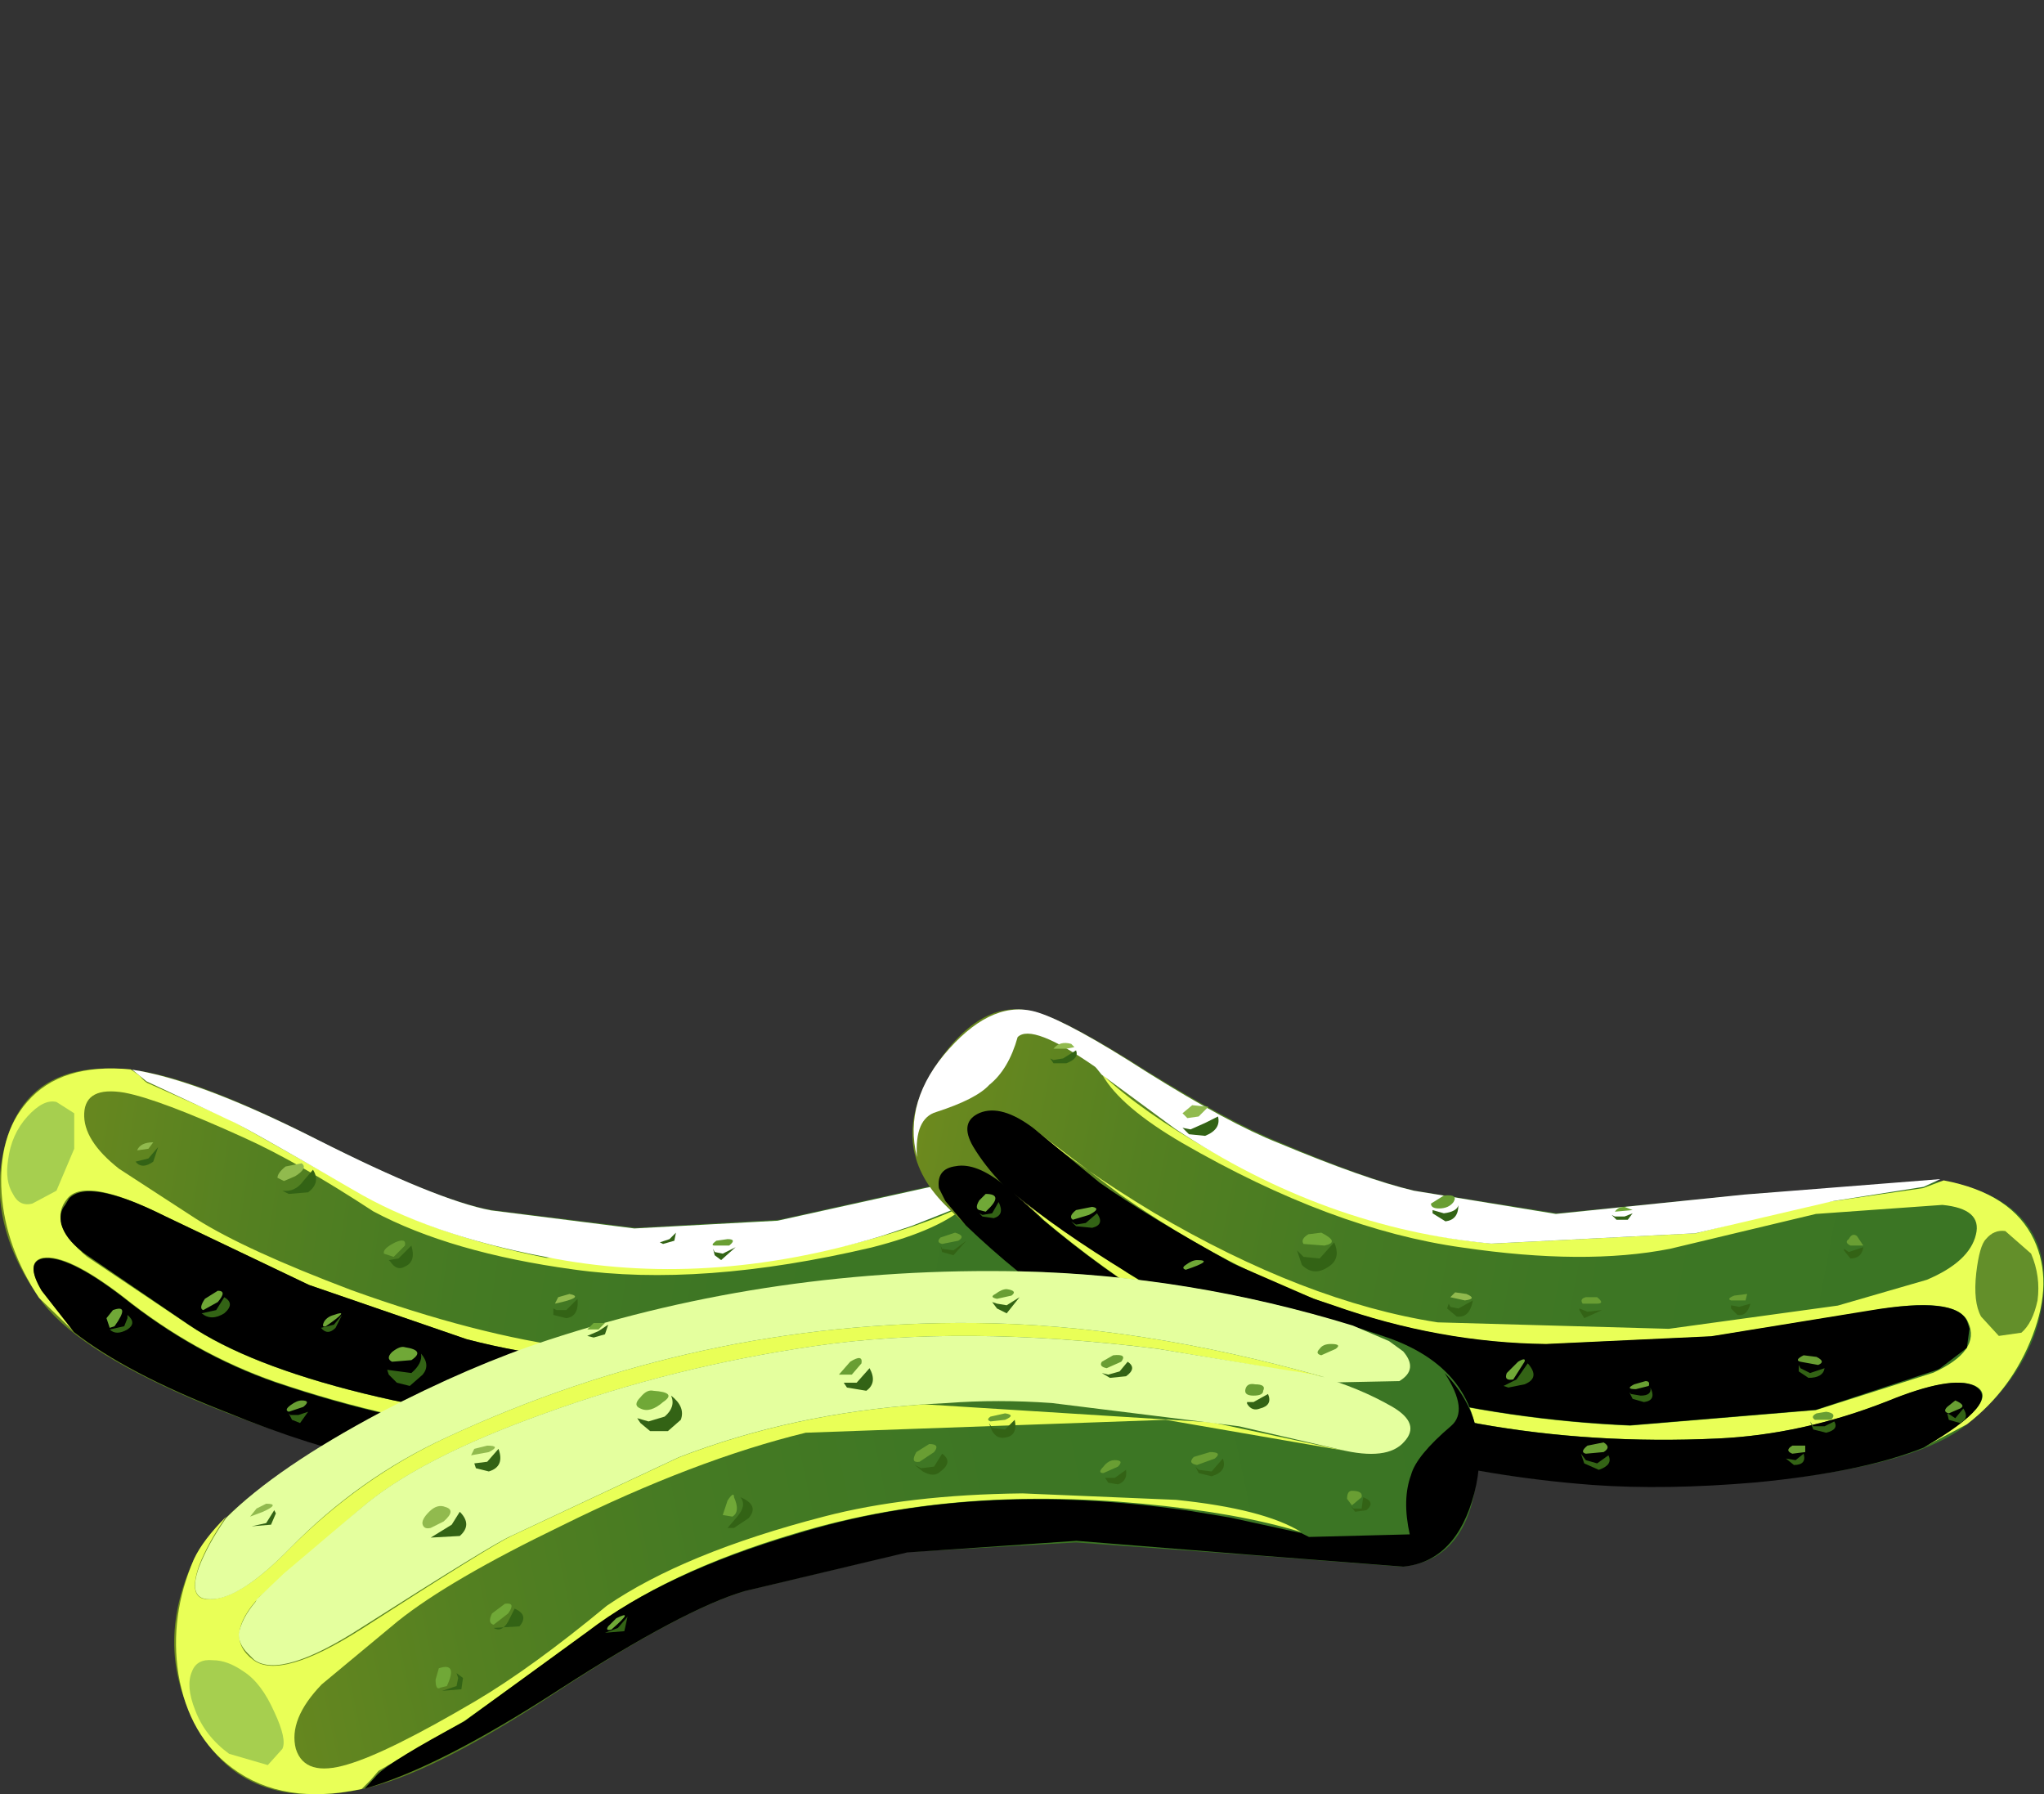 <?xml version="1.0" encoding="UTF-8" standalone="no"?>
<svg xmlns:xlink="http://www.w3.org/1999/xlink" height="55.6px" width="63.35px" xmlns="http://www.w3.org/2000/svg">
  <rect width="100%" height="100%" fill="#333333" stroke="none"/>
  <g transform="matrix(1.0, 0.0, 0.0, 1.0, 0.0, 0.0)">
    <use height="12.95" transform="matrix(1.0, 0.0, 0.0, 1.0, 0.0, 33.1)" width="35.25" xlink:href="#shape0"/>
    <use height="14.4" transform="matrix(0.8, 0.0, 0.0, 0.8, 0.05, 33.1)" width="39.6" xlink:href="#sprite0"/>
    <use height="8.8" transform="matrix(0.8, 0.0, 0.0, 0.8, 1.05, 39.0)" width="41.1" xlink:href="#sprite1"/>
    <use height="10.3" transform="matrix(0.8, 0.0, 0.0, 0.8, 4.1, 33.15)" width="38.85" xlink:href="#sprite2"/>
    <use height="9.15" transform="matrix(0.8, 0.0, 0.0, 0.8, 1.86, 36.9)" width="39.65" xlink:href="#sprite3"/>
    <use height="14.8" transform="matrix(1.0, 0.0, 0.0, 1.0, 0.2, 31.3)" width="63.15" xlink:href="#shape5"/>
    <use height="14.45" transform="matrix(0.8, 0.0, 0.0, 0.8, 31.4, 33.3)" width="39.9" xlink:href="#sprite4"/>
    <use height="12.45" transform="matrix(0.8, 0.0, 0.0, 0.8, 29.1, 36.14)" width="40.4" xlink:href="#sprite5"/>
    <use height="9.2" transform="matrix(0.8, 0.0, 0.0, 0.8, 28.3, 31.3)" width="39.8" xlink:href="#sprite6"/>
    <use height="12.25" transform="matrix(0.8, 0.0, 0.0, 0.8, 30.0, 34.41)" width="38.8" xlink:href="#sprite7"/>
    <use height="23.3" transform="matrix(1.0, 0.0, 0.0, 1.0, 5.4, 32.3)" width="57.75" xlink:href="#shape10"/>
    <use height="18.25" transform="matrix(0.8, 0.0, 0.0, 0.8, 5.45, 41.0)" width="45.3" xlink:href="#sprite8"/>
    <use height="12.7" transform="matrix(0.8, 0.0, 0.0, 0.8, 6.05, 39.4)" width="47.05" xlink:href="#sprite9"/>
    <use height="16.1" transform="matrix(0.8, 0.0, 0.0, 0.8, 11.3, 42.55)" width="43.2" xlink:href="#sprite10"/>
    <use height="12.75" transform="matrix(0.8, 0.0, 0.0, 0.8, 7.4, 41.4)" width="45.4" xlink:href="#sprite11"/>
    <use height="14.75" transform="matrix(1.0, 0.0, 0.0, 1.0, 5.85, 39.95)" width="36.65" xlink:href="#shape15"/>
  </g>
  <defs>
    <g id="shape0" transform="matrix(1.0, 0.0, 0.0, 1.0, 0.0, -33.1)">
      <path d="M33.55 42.55 Q29.3 44.9 24.5 45.6 L11.8 45.25 Q9.05 44.65 5.95 43.35 2.25 41.75 1.2 40.2 -0.45 37.85 0.15 35.5 0.85 32.8 4.05 33.15 5.95 33.35 9.6 35.2 13.5 37.2 15.25 37.5 L19.7 38.05 24.15 37.8 28.65 36.8 32.45 36.0 Q34.25 35.95 35.05 38.6 35.85 41.3 33.55 42.55" fill="url(#gradient0)" fill-rule="evenodd" stroke="none"/>
    </g>
    <linearGradient gradientTransform="matrix(-0.021, -0.003, -0.003, 0.021, 17.9, 40.15)" gradientUnits="userSpaceOnUse" id="gradient0" spreadMethod="pad" x1="-819.2" x2="819.2">
      <stop offset="0.0" stop-color="#3a7524"/>
      <stop offset="0.373" stop-color="#3d7624"/>
      <stop offset="0.604" stop-color="#457a23"/>
      <stop offset="0.796" stop-color="#548021"/>
      <stop offset="0.969" stop-color="#68881f"/>
      <stop offset="1.0" stop-color="#6d8a1e"/>
    </linearGradient>
    <g id="sprite0" transform="matrix(1.0, 0.0, 0.0, 1.0, 0.0, 0.0)">
      <use height="14.4" transform="matrix(1.0, 0.0, 0.0, 1.0, 0.0, 0.0)" width="39.6" xlink:href="#shape1"/>
    </g>
    <g id="shape1" transform="matrix(1.0, 0.0, 0.0, 1.0, 0.0, 0.0)">
      <path d="M33.7 6.95 Q27.1 8.5 22.15 7.8 17.4 7.15 14.4 5.55 11.5 3.65 9.4 2.7 6.1 1.2 4.75 0.95 3.25 0.7 3.2 1.75 3.15 2.8 4.55 3.9 L7.55 5.85 Q9.45 7.05 13.55 8.6 18.4 10.35 22.25 10.85 27.4 11.55 34.0 9.8 37.35 8.95 39.6 7.95 38.0 8.7 35.5 9.5 30.55 11.15 26.35 11.35 22.0 11.55 18.0 10.5 L11.9 8.4 6.25 5.7 Q3.25 4.2 2.55 5.05 1.75 6.0 3.3 7.3 L7.25 9.95 Q9.55 11.5 14.0 12.6 18.5 13.7 23.25 13.9 28.2 14.1 34.35 12.4 L39.5 10.65 Q33.9 13.3 28.6 14.05 19.7 15.25 10.6 12.15 7.45 11.05 4.7 8.85 2.55 7.2 1.6 7.35 0.9 7.5 1.55 8.6 L2.85 10.25 1.45 8.9 Q0.15 6.95 0.0 4.85 -0.15 2.6 1.0 1.3 2.3 -0.2 5.0 0.05 L5.35 0.3 Q5.55 0.55 5.7 0.6 L8.85 2.0 13.65 4.7 Q16.6 6.45 21.1 7.35 L32.6 6.9 Q35.55 6.2 37.45 5.25 36.45 6.25 33.7 6.95" fill="#e9ff57" fill-rule="evenodd" stroke="none"/>
    </g>
    <g id="sprite1" transform="matrix(1.0, 0.0, 0.0, 1.0, 0.0, 0.0)">
      <use height="8.8" transform="matrix(1.0, 0.0, 0.0, 1.0, 0.0, 0.0)" width="41.1" xlink:href="#shape2"/>
    </g>
    <g id="shape2" transform="matrix(1.0, 0.0, 0.0, 1.0, 0.0, 0.0)">
      <path d="M41.0 3.9 L40.65 4.35 39.6 5.0 Q34.7 7.55 29.3 8.3 L13.45 7.85 Q10.75 7.3 7.45 5.95 3.6 4.45 1.55 2.85 L0.3 1.25 Q-0.35 0.15 0.35 0.0 1.3 -0.15 3.45 1.5 6.2 3.7 9.35 4.8 18.45 7.9 27.35 6.7 32.65 5.95 38.25 3.3 L37.45 3.6 38.55 3.1 40.65 2.9 Q41.35 3.2 41.0 3.9" fill="#000000" fill-rule="evenodd" stroke="none"/>
    </g>
    <g id="sprite2" transform="matrix(1.0, 0.0, 0.0, 1.0, 0.0, 0.0)">
      <use height="10.3" transform="matrix(1.0, 0.0, 0.0, 1.0, 0.0, 0.0)" width="38.85" xlink:href="#shape3"/>
    </g>
    <g id="shape3" transform="matrix(1.0, 0.0, 0.0, 1.0, 0.0, 0.0)">
      <path d="M32.35 5.2 L30.2 6.05 29.0 6.45 Q22.2 8.5 16.0 7.25 11.5 6.4 8.55 4.65 4.25 2.15 3.75 1.95 L0.55 0.45 0.0 0.0 Q2.6 0.4 7.15 2.7 11.8 5.05 13.9 5.45 L19.45 6.15 25.0 5.85 30.65 4.6 35.4 3.6 Q37.15 3.55 38.3 5.9 39.45 8.35 38.3 10.3 38.8 8.9 38.05 8.4 36.75 7.45 36.4 6.8 L35.85 4.7 Q35.5 4.0 32.7 4.95 L32.35 5.2" fill="#ffffff" fill-rule="evenodd" stroke="none"/>
    </g>
    <g id="sprite3" transform="matrix(1.0, 0.0, 0.0, 1.0, 0.05, 0.0)">
      <use height="9.15" transform="matrix(1.0, 0.0, 0.0, 1.0, -0.05, 0.0)" width="39.65" xlink:href="#shape4"/>
    </g>
    <g id="shape4" transform="matrix(1.0, 0.0, 0.0, 1.0, 0.05, 0.0)">
      <path d="M32.05 7.65 Q25.9 9.35 20.95 9.15 16.2 8.95 11.7 7.85 7.25 6.75 4.95 5.2 L0.85 2.4 0.8 2.35 Q0.15 1.85 0.0 1.3 -0.1 0.85 0.15 0.55 L0.3 0.3 Q1.05 -0.5 4.05 1.0 L9.6 3.65 15.7 5.75 Q19.7 6.8 24.05 6.6 L24.8 6.55 28.2 6.1 34.05 4.55 37.1 3.3 Q38.55 2.7 39.25 3.3 39.95 3.85 39.15 4.6 37.9 5.8 35.7 6.55 L36.75 6.1 32.05 7.65" fill="#000000" fill-rule="evenodd" stroke="none"/>
    </g>
    <g id="shape5" transform="matrix(1.0, 0.0, 0.0, 1.0, -0.2, -31.3)">
      <path d="M1.75 36.9 L1.0 37.3 Q0.6 37.4 0.4 37.0 0.15 36.6 0.25 35.95 0.35 35.15 0.85 34.6 1.35 34.05 1.75 34.15 L2.3 34.5 2.3 35.6 1.75 36.9" fill="#a6cf4f" fill-rule="evenodd" stroke="none"/>
      <path d="M8.75 36.9 Q9.15 36.95 9.4 36.6 L9.7 36.25 Q9.95 36.65 9.55 36.95 L8.95 37.0 8.75 36.9" fill="#336315" fill-rule="evenodd" stroke="none"/>
      <path d="M12.0 42.45 L12.75 42.55 Q13.1 42.25 13.05 41.95 13.35 42.3 13.1 42.6 L12.7 42.95 12.3 42.85 12.05 42.6 12.0 42.45" fill="#336315" fill-rule="evenodd" stroke="none"/>
      <path d="M12.05 39.05 L12.35 39.0 12.75 38.6 Q12.9 39.1 12.55 39.25 12.3 39.4 12.1 39.1 L12.05 39.05" fill="#336315" fill-rule="evenodd" stroke="none"/>
      <path d="M21.05 40.95 Q21.55 41.2 21.15 41.6 20.95 41.8 20.75 41.8 L20.55 41.8 20.9 41.45 Q21.2 41.2 21.05 40.95" fill="#336315" fill-rule="evenodd" stroke="none"/>
      <path d="M6.25 40.7 L6.7 40.6 6.95 40.2 Q7.3 40.4 6.95 40.7 6.55 40.95 6.25 40.7" fill="#336315" fill-rule="evenodd" stroke="none"/>
      <path d="M23.45 43.2 L23.6 43.3 23.95 43.3 24.25 43.0 Q24.5 43.2 24.1 43.45 L23.6 43.4 23.45 43.2" fill="#336315" fill-rule="evenodd" stroke="none"/>
      <path d="M24.95 40.55 Q25.2 40.9 24.9 41.1 L24.5 41.05 24.35 40.9 24.4 40.95 24.75 40.9 Q25.05 40.8 24.95 40.55" fill="#336315" fill-rule="evenodd" stroke="none"/>
      <path d="M20.45 38.5 L20.75 38.4 20.95 38.2 20.9 38.45 20.55 38.55 20.45 38.5" fill="#336315" fill-rule="evenodd" stroke="none"/>
      <path d="M29.95 40.2 L30.15 40.3 30.4 40.25 30.7 40.0 Q30.95 40.2 30.55 40.4 30.35 40.6 30.15 40.4 L29.95 40.2" fill="#336315" fill-rule="evenodd" stroke="none"/>
      <path d="M29.15 38.6 L29.2 38.7 29.55 38.75 29.95 38.45 29.55 38.9 29.2 38.8 29.15 38.6" fill="#336315" fill-rule="evenodd" stroke="none"/>
      <path d="M34.0 38.75 L34.1 38.8 34.3 38.8 34.4 38.5 Q34.7 38.7 34.4 38.95 L34.1 38.95 34.0 38.75" fill="#336315" fill-rule="evenodd" stroke="none"/>
      <path d="M30.05 41.2 Q30.25 41.55 29.9 41.6 L29.55 41.55 29.5 41.4 29.6 41.5 29.9 41.45 30.05 41.2" fill="#336315" fill-rule="evenodd" stroke="none"/>
      <path d="M22.1 38.7 L22.15 38.8 22.4 38.85 22.8 38.65 22.35 39.05 22.15 38.9 22.1 38.7" fill="#336315" fill-rule="evenodd" stroke="none"/>
      <path d="M29.4 34.7 L29.65 34.8 Q29.95 34.8 30.05 34.6 30.1 34.95 29.75 35.0 L29.45 34.8 29.4 34.7" fill="#336315" fill-rule="evenodd" stroke="none"/>
      <path d="M8.95 43.8 L9.0 43.85 9.25 43.85 9.55 43.75 9.3 44.1 9.05 44.0 8.95 43.8" fill="#336315" fill-rule="evenodd" stroke="none"/>
      <path d="M9.95 41.15 L10.35 41.05 10.6 40.75 10.4 41.15 Q10.15 41.4 9.95 41.15" fill="#336315" fill-rule="evenodd" stroke="none"/>
      <path d="M17.15 40.55 L17.25 40.6 17.55 40.6 17.9 40.25 Q17.95 40.8 17.55 40.85 L17.15 40.75 17.15 40.55" fill="#336315" fill-rule="evenodd" stroke="none"/>
      <path d="M4.2 36.0 L4.6 35.9 4.9 35.55 4.75 36.0 Q4.4 36.25 4.2 36.0" fill="#336315" fill-rule="evenodd" stroke="none"/>
      <path d="M3.4 41.2 L3.85 41.1 3.95 40.85 3.95 40.75 Q4.25 41.0 3.95 41.2 3.6 41.4 3.4 41.2" fill="#336315" fill-rule="evenodd" stroke="none"/>
      <path d="M12.55 41.75 Q13.2 41.85 12.75 42.15 L12.15 42.2 Q11.95 42.1 12.15 41.9 12.4 41.7 12.55 41.75" fill="#70a837" fill-rule="evenodd" stroke="none"/>
      <path d="M4.75 35.4 L4.6 35.6 4.25 35.65 Q4.35 35.4 4.75 35.4" fill="#91ba4e" fill-rule="evenodd" stroke="none"/>
      <path d="M9.35 36.05 Q9.55 36.2 9.15 36.45 L8.8 36.6 8.6 36.5 Q8.6 36.35 8.85 36.15 L9.35 36.05" fill="#91ba4e" fill-rule="evenodd" stroke="none"/>
      <path d="M17.65 40.1 Q18.15 40.2 17.2 40.4 L17.3 40.2 17.65 40.1" fill="#91ba4e" fill-rule="evenodd" stroke="none"/>
      <path d="M6.75 40.0 Q7.05 40.0 6.75 40.35 L6.3 40.6 Q6.15 40.55 6.35 40.25 L6.75 40.0" fill="#70a837" fill-rule="evenodd" stroke="none"/>
      <path d="M3.5 40.6 Q4.05 40.4 3.55 41.1 L3.4 41.15 3.3 40.85 3.5 40.6" fill="#70a837" fill-rule="evenodd" stroke="none"/>
      <path d="M10.35 40.75 Q10.9 40.55 10.1 41.1 9.95 41.15 10.05 40.95 10.15 40.8 10.35 40.75" fill="#70a837" fill-rule="evenodd" stroke="none"/>
      <path d="M20.95 40.95 L20.75 41.5 Q20.5 41.6 20.55 41.4 L20.75 41.0 Q20.95 40.8 20.95 40.95" fill="#70a837" fill-rule="evenodd" stroke="none"/>
      <path d="M12.55 38.6 L12.2 38.95 11.9 38.85 Q11.85 38.7 12.25 38.5 12.6 38.35 12.55 38.6" fill="#699e33" fill-rule="evenodd" stroke="none"/>
      <path d="M24.0 42.6 Q24.35 42.65 24.1 42.9 L23.6 43.1 Q23.35 43.1 23.55 42.85 23.8 42.6 24.0 42.6" fill="#699e33" fill-rule="evenodd" stroke="none"/>
      <path d="M24.4 40.6 Q24.55 40.45 24.75 40.4 L24.85 40.5 24.55 40.8 Q24.2 40.85 24.4 40.6" fill="#699e33" fill-rule="evenodd" stroke="none"/>
      <path d="M22.55 38.4 Q22.85 38.4 22.6 38.6 L22.15 38.6 Q22.0 38.6 22.2 38.45 L22.55 38.4" fill="#699e33" fill-rule="evenodd" stroke="none"/>
      <path d="M30.35 39.75 Q30.75 39.75 30.55 39.95 L30.15 40.1 Q29.95 40.05 30.1 39.9 L30.35 39.75" fill="#699e33" fill-rule="evenodd" stroke="none"/>
      <path d="M9.35 43.4 Q9.65 43.4 9.4 43.6 L8.95 43.75 Q8.8 43.7 9.0 43.55 9.2 43.4 9.35 43.4" fill="#699e33" fill-rule="evenodd" stroke="none"/>
      <path d="M29.6 38.2 Q29.95 38.3 29.7 38.45 L29.2 38.55 Q29.0 38.5 29.15 38.35 L29.6 38.2" fill="#699e33" fill-rule="evenodd" stroke="none"/>
      <path d="M29.75 34.25 L29.95 34.45 Q29.9 34.6 29.65 34.6 29.4 34.55 29.55 34.4 29.6 34.2 29.75 34.25" fill="#699e33" fill-rule="evenodd" stroke="none"/>
      <path d="M29.7 41.1 L30.0 41.0 Q30.15 41.0 30.1 41.15 L29.7 41.3 Q29.45 41.3 29.7 41.1" fill="#699e33" fill-rule="evenodd" stroke="none"/>
      <path d="M34.15 38.3 Q34.45 38.35 34.35 38.55 L34.05 38.75 Q33.85 38.8 33.95 38.55 L34.15 38.3" fill="#699e33" fill-rule="evenodd" stroke="none"/>
      <path d="M55.55 45.8 L49.4 46.0 Q42.95 45.55 37.15 42.8 32.75 40.8 29.3 37.35 27.45 35.5 28.95 33.1 30.45 30.8 32.2 31.4 33.2 31.7 35.55 33.2 38.15 34.8 39.65 35.4 42.35 36.55 43.85 36.9 L48.25 37.6 54.35 37.0 60.25 36.6 Q63.45 37.2 63.35 39.9 63.2 42.35 60.95 44.15 59.55 45.3 55.55 45.8" fill="url(#gradient1)" fill-rule="evenodd" stroke="none"/>
    </g>
    <linearGradient gradientTransform="matrix(-0.021, -0.004, -0.004, 0.021, 45.35, 39.6)" gradientUnits="userSpaceOnUse" id="gradient1" spreadMethod="pad" x1="-819.2" x2="819.2">
      <stop offset="0.0" stop-color="#3a7524"/>
      <stop offset="0.373" stop-color="#3d7624"/>
      <stop offset="0.604" stop-color="#457a23"/>
      <stop offset="0.796" stop-color="#548021"/>
      <stop offset="0.969" stop-color="#68881f"/>
      <stop offset="1.0" stop-color="#6d8a1e"/>
    </linearGradient>
    <g id="sprite4" transform="matrix(1.0, 0.0, 0.0, 1.0, 0.0, 0.0)">
      <use height="14.45" transform="matrix(1.0, 0.0, 0.0, 1.0, 0.0, 0.0)" width="39.9" xlink:href="#shape6"/>
    </g>
    <g id="shape6" transform="matrix(1.0, 0.0, 0.0, 1.0, 0.0, 0.0)">
      <path d="M35.65 4.25 L36.05 4.1 Q38.7 4.6 39.55 6.4 40.3 8.0 39.5 10.1 38.7 12.2 36.95 13.55 L35.25 14.45 Q38.4 12.6 37.25 12.05 36.35 11.65 33.9 12.65 30.6 13.95 27.3 14.1 17.7 14.55 9.45 10.9 4.6 8.75 0.0 4.6 L4.45 7.7 Q9.85 11.05 14.65 12.25 19.25 13.4 23.9 13.6 L31.1 13.0 35.65 11.55 Q37.5 10.7 37.0 9.6 36.55 8.55 33.25 9.15 L27.05 10.15 20.65 10.45 Q16.5 10.4 12.4 8.95 8.4 7.6 4.15 4.65 L0.65 2.0 Q2.55 3.6 5.45 5.35 11.3 8.8 16.45 9.6 L25.4 9.85 31.95 8.95 35.4 7.95 Q37.05 7.25 37.3 6.2 37.55 5.2 36.0 5.05 L31.1 5.4 25.45 6.75 Q22.15 7.4 17.4 6.7 12.35 6.0 6.55 2.65 4.15 1.25 3.45 0.0 5.0 1.45 7.65 2.95 13.0 6.0 18.55 6.55 L26.45 6.15 Q31.1 4.95 31.8 4.9 L35.25 4.4 35.65 4.25" fill="#e9ff57" fill-rule="evenodd" stroke="none"/>
    </g>
    <g id="sprite5" transform="matrix(1.0, 0.0, 0.0, 1.0, 0.0, -0.05)">
      <use height="12.45" transform="matrix(1.0, 0.0, 0.0, 1.0, 0.0, 0.05)" width="40.4" xlink:href="#shape7"/>
    </g>
    <g id="shape7" transform="matrix(1.0, 0.0, 0.0, 1.0, 0.0, -0.05)">
      <path d="M31.65 12.3 Q28.15 12.6 25.35 12.4 17.3 11.8 10.0 8.4 4.95 6.1 1.05 2.35 L0.25 1.4 0.0 0.9 Q-0.1 0.15 0.65 0.05 1.45 -0.1 2.55 0.8 L3.85 1.9 2.85 1.1 Q7.45 5.25 12.3 7.4 20.55 11.05 30.15 10.6 33.45 10.45 36.75 9.15 39.2 8.15 40.1 8.55 41.25 9.15 38.15 10.95 35.8 11.9 31.65 12.3" fill="#000000" fill-rule="evenodd" stroke="none"/>
    </g>
    <g id="sprite6" transform="matrix(1.0, 0.0, 0.0, 1.0, 0.0, 0.0)">
      <use height="9.2" transform="matrix(1.0, 0.0, 0.0, 1.0, 0.0, 0.0)" width="39.8" xlink:href="#shape8"/>
    </g>
    <g id="shape8" transform="matrix(1.0, 0.0, 0.0, 1.0, 0.0, 0.0)">
      <path d="M24.9 7.9 L32.2 7.15 39.8 6.55 39.15 6.85 35.65 7.4 30.3 8.65 22.4 9.05 Q15.95 8.45 10.15 4.6 L7.3 2.5 7.1 2.25 7.05 2.2 Q4.6 0.5 4.05 1.05 3.7 2.3 2.95 2.9 2.45 3.45 0.9 3.95 0.05 4.2 0.15 5.7 -0.4 3.5 1.4 1.5 3.15 -0.45 4.85 0.1 6.1 0.5 9.05 2.4 12.25 4.4 14.15 5.15 17.5 6.55 19.4 7.0 L24.9 7.9" fill="#ffffff" fill-rule="evenodd" stroke="none"/>
    </g>
    <g id="sprite7" transform="matrix(1.0, 0.0, 0.0, 1.0, 0.0, 0.05)">
      <use height="12.25" transform="matrix(1.0, 0.0, 0.0, 1.0, 0.0, -0.05)" width="38.8" xlink:href="#shape9"/>
    </g>
    <g id="shape9" transform="matrix(1.0, 0.0, 0.0, 1.0, 0.0, 0.05)">
      <path d="M37.55 10.0 L32.85 11.55 25.65 12.15 Q21.0 11.95 16.4 10.8 11.6 9.6 6.2 6.25 3.5 4.6 1.75 3.15 L2.95 4.2 Q1.1 2.85 0.2 1.35 -0.35 0.4 0.45 0.05 1.3 -0.3 2.55 0.65 L5.1 2.75 Q6.95 4.05 10.3 5.9 L13.4 7.25 14.15 7.5 Q18.25 8.95 22.4 9.0 L28.8 8.7 34.95 7.7 Q38.25 7.15 38.7 8.1 L38.8 8.4 38.7 9.15 37.65 9.95 37.55 10.0" fill="#000000" fill-rule="evenodd" stroke="none"/>
    </g>
    <g id="shape10" transform="matrix(1.0, 0.0, 0.0, 1.0, -5.4, -32.3)">
      <path d="M61.4 40.8 Q61.15 40.35 61.25 39.45 61.35 38.6 61.55 38.4 61.8 38.1 62.15 38.15 L62.95 38.85 Q63.25 39.55 63.15 40.3 63.0 41.0 62.65 41.3 L61.95 41.4 61.4 40.8" fill="#638f2a" fill-rule="evenodd" stroke="none"/>
      <path d="M36.65 34.95 L36.9 35.0 37.35 34.8 37.75 34.6 Q37.85 35.0 37.35 35.2 L36.85 35.15 36.65 34.95" fill="#336315" fill-rule="evenodd" stroke="none"/>
      <path d="M40.2 38.75 L40.4 38.95 40.9 39.0 41.35 38.5 Q41.55 38.95 41.25 39.2 40.75 39.6 40.35 39.2 L40.2 38.75" fill="#336315" fill-rule="evenodd" stroke="none"/>
      <path d="M44.4 37.5 L44.75 37.6 Q45.15 37.55 45.2 37.35 45.2 37.8 44.8 37.85 L44.4 37.6 44.4 37.5" fill="#336315" fill-rule="evenodd" stroke="none"/>
      <path d="M47.35 42.25 Q47.75 42.7 47.25 42.9 L46.75 43.0 46.6 42.95 47.0 42.75 47.35 42.25" fill="#336315" fill-rule="evenodd" stroke="none"/>
      <path d="M33.2 37.85 L33.35 37.95 33.65 37.9 34.0 37.6 Q34.25 37.95 33.85 38.05 L33.35 38.0 33.2 37.85" fill="#336315" fill-rule="evenodd" stroke="none"/>
      <path d="M49.0 45.05 L49.15 45.25 49.5 45.35 49.85 45.1 Q50.0 45.4 49.55 45.55 L49.1 45.35 49.0 45.05" fill="#336315" fill-rule="evenodd" stroke="none"/>
      <path d="M51.15 43.0 Q51.35 43.4 50.95 43.45 L50.6 43.35 50.5 43.15 50.55 43.2 50.85 43.25 Q51.2 43.25 51.15 43.0" fill="#336315" fill-rule="evenodd" stroke="none"/>
      <path d="M49.95 37.65 L50.05 37.7 50.35 37.7 50.6 37.6 50.45 37.8 50.1 37.8 49.95 37.65" fill="#336315" fill-rule="evenodd" stroke="none"/>
      <path d="M56.1 44.05 L56.2 44.2 56.55 44.2 56.85 44.05 Q57.0 44.3 56.6 44.4 L56.2 44.3 56.1 44.05" fill="#336315" fill-rule="evenodd" stroke="none"/>
      <path d="M55.75 42.3 L55.8 42.4 56.1 42.55 56.55 42.4 Q56.5 42.7 56.05 42.7 L55.75 42.5 55.75 42.3" fill="#336315" fill-rule="evenodd" stroke="none"/>
      <path d="M60.35 43.8 L60.45 43.85 60.6 43.95 60.85 43.65 Q61.05 43.95 60.75 44.1 L60.4 44.0 60.35 43.8" fill="#336315" fill-rule="evenodd" stroke="none"/>
      <path d="M55.9 45.05 Q56.0 45.4 55.6 45.4 L55.35 45.2 55.3 45.05 55.35 45.2 55.65 45.25 55.9 45.05" fill="#336315" fill-rule="evenodd" stroke="none"/>
      <path d="M48.95 40.4 L48.95 40.55 49.2 40.65 49.65 40.6 49.1 40.85 48.95 40.6 48.95 40.4" fill="#336315" fill-rule="evenodd" stroke="none"/>
      <path d="M57.15 38.7 L57.3 38.8 57.75 38.65 Q57.7 39.0 57.35 39.0 L57.15 38.75 57.15 38.7" fill="#336315" fill-rule="evenodd" stroke="none"/>
      <path d="M53.85 40.75 L53.65 40.55 53.65 40.45 53.9 40.5 54.25 40.4 Q54.15 40.8 53.85 40.75" fill="#336315" fill-rule="evenodd" stroke="none"/>
      <path d="M44.9 40.4 L44.95 40.5 45.2 40.55 45.65 40.3 Q45.55 40.85 45.15 40.8 L44.85 40.55 44.9 40.4" fill="#336315" fill-rule="evenodd" stroke="none"/>
      <path d="M32.55 32.8 L32.65 32.85 32.95 32.8 33.35 32.55 Q33.45 32.8 33.05 32.95 L32.65 32.95 32.55 32.8" fill="#336315" fill-rule="evenodd" stroke="none"/>
      <path d="M30.35 37.6 L30.45 37.65 30.75 37.6 30.95 37.25 Q31.15 37.65 30.8 37.75 L30.45 37.7 30.35 37.6" fill="#336315" fill-rule="evenodd" stroke="none"/>
      <path d="M40.95 38.2 Q41.55 38.5 41.05 38.6 L40.4 38.55 Q40.3 38.4 40.55 38.25 L40.95 38.2" fill="#70a837" fill-rule="evenodd" stroke="none"/>
      <path d="M33.2 32.35 L33.3 32.45 33.05 32.5 32.65 32.5 Q32.85 32.25 33.2 32.35" fill="#91ba4e" fill-rule="evenodd" stroke="none"/>
      <path d="M37.45 34.3 L37.15 34.6 36.8 34.65 36.65 34.5 36.95 34.25 37.45 34.3" fill="#91ba4e" fill-rule="evenodd" stroke="none"/>
      <path d="M45.45 40.1 Q45.8 40.25 45.4 40.3 L44.95 40.2 45.1 40.05 45.45 40.1" fill="#91ba4e" fill-rule="evenodd" stroke="none"/>
      <path d="M33.85 37.4 Q34.15 37.45 33.75 37.65 L33.25 37.8 Q33.1 37.7 33.35 37.5 L33.85 37.4" fill="#70a837" fill-rule="evenodd" stroke="none"/>
      <path d="M30.55 37.0 Q31.15 37.0 30.55 37.55 L30.35 37.5 Q30.2 37.45 30.35 37.2 L30.55 37.0" fill="#70a837" fill-rule="evenodd" stroke="none"/>
      <path d="M37.1 39.05 Q37.65 39.05 36.75 39.35 36.6 39.3 36.75 39.2 36.95 39.05 37.1 39.05" fill="#70a837" fill-rule="evenodd" stroke="none"/>
      <path d="M47.25 42.2 L46.9 42.75 Q46.6 42.8 46.7 42.55 L47.05 42.2 Q47.3 42.05 47.25 42.2" fill="#70a837" fill-rule="evenodd" stroke="none"/>
      <path d="M50.05 37.55 Q50.15 37.4 50.35 37.4 L50.6 37.5 50.05 37.55" fill="#70a837" fill-rule="evenodd" stroke="none"/>
      <path d="M45.05 37.25 Q44.9 37.45 44.6 37.45 44.35 37.45 44.35 37.3 L44.75 37.05 Q45.2 37.0 45.05 37.25" fill="#699e33" fill-rule="evenodd" stroke="none"/>
      <path d="M49.7 44.7 Q49.95 44.85 49.7 45.0 L49.15 45.05 Q48.95 45.0 49.2 44.8 L49.7 44.7" fill="#699e33" fill-rule="evenodd" stroke="none"/>
      <path d="M50.65 42.9 L51.0 42.8 Q51.15 42.8 51.1 42.95 L50.7 43.05 Q50.35 43.05 50.65 42.9" fill="#699e33" fill-rule="evenodd" stroke="none"/>
      <path d="M49.5 40.2 Q49.75 40.4 49.5 40.4 L49.05 40.4 Q48.95 40.25 49.15 40.2 L49.5 40.2" fill="#699e33" fill-rule="evenodd" stroke="none"/>
      <path d="M56.6 43.75 Q56.95 43.8 56.75 44.0 L56.25 44.0 Q56.1 43.9 56.3 43.8 L56.6 43.75" fill="#699e33" fill-rule="evenodd" stroke="none"/>
      <path d="M54.15 40.1 L54.1 40.3 53.65 40.3 Q53.5 40.25 53.75 40.15 L54.15 40.1" fill="#699e33" fill-rule="evenodd" stroke="none"/>
      <path d="M56.3 42.05 Q56.6 42.2 56.35 42.3 L55.8 42.2 Q55.6 42.15 55.9 42.0 L56.3 42.05" fill="#699e33" fill-rule="evenodd" stroke="none"/>
      <path d="M57.55 38.3 L57.75 38.6 57.35 38.6 Q57.15 38.5 57.3 38.4 57.4 38.2 57.55 38.3" fill="#699e33" fill-rule="evenodd" stroke="none"/>
      <path d="M55.55 44.8 L55.95 44.8 55.95 45.0 55.55 45.05 Q55.3 44.95 55.55 44.8" fill="#699e33" fill-rule="evenodd" stroke="none"/>
      <path d="M60.6 43.4 Q60.95 43.55 60.75 43.65 L60.4 43.8 Q60.2 43.75 60.35 43.6 L60.6 43.4" fill="#699e33" fill-rule="evenodd" stroke="none"/>
      <path d="M43.0 41.45 Q46.0 42.5 45.8 45.45 45.6 48.35 43.45 48.55 L38.85 48.2 33.35 47.8 28.1 48.1 23.1 49.3 Q21.1 49.9 17.15 52.5 13.35 55.0 11.2 55.45 7.55 56.2 6.1 53.5 4.75 51.05 6.0 48.35 6.85 46.6 10.75 44.4 13.95 42.55 17.0 41.55 23.75 39.35 31.6 39.4 37.5 39.55 43.0 41.45" fill="url(#gradient2)" fill-rule="evenodd" stroke="none"/>
    </g>
    <linearGradient gradientTransform="matrix(-0.024, 0.005, 0.005, 0.024, 25.7, 45.9)" gradientUnits="userSpaceOnUse" id="gradient2" spreadMethod="pad" x1="-819.2" x2="819.2">
      <stop offset="0.0" stop-color="#3a7524"/>
      <stop offset="0.373" stop-color="#3d7624"/>
      <stop offset="0.604" stop-color="#457a23"/>
      <stop offset="0.796" stop-color="#548021"/>
      <stop offset="0.969" stop-color="#68881f"/>
      <stop offset="1.0" stop-color="#6d8a1e"/>
    </linearGradient>
    <g id="sprite8" transform="matrix(1.0, 0.0, 0.0, 1.0, 0.0, 0.0)">
      <use height="18.25" transform="matrix(1.0, 0.0, 0.0, 1.0, 0.0, 0.0)" width="45.3" xlink:href="#shape11"/>
    </g>
    <g id="shape11" transform="matrix(1.0, 0.0, 0.0, 1.0, 0.0, 0.0)">
      <path d="M25.1 7.5 Q28.35 6.65 32.8 6.6 L38.75 6.85 Q42.15 7.2 43.6 8.1 41.15 7.35 37.45 7.0 30.1 6.3 24.0 8.15 18.95 9.65 16.0 11.95 L11.2 15.4 7.85 17.35 7.55 17.7 7.2 18.05 Q4.15 18.7 2.2 17.25 0.5 16.0 0.1 13.6 -0.25 11.35 0.7 9.15 1.05 8.4 1.95 7.5 1.25 8.5 0.9 9.4 0.45 10.7 1.25 10.7 2.45 10.75 4.45 8.7 7.15 6.0 10.45 4.45 20.2 -0.1 30.95 0.0 37.25 0.05 44.5 2.1 L38.05 1.0 Q30.45 0.05 24.7 0.9 19.25 1.7 14.3 3.5 9.4 5.25 7.15 7.2 L3.25 10.6 Q1.8 12.15 3.0 13.05 4.05 13.85 7.2 11.85 12.25 8.6 13.0 8.25 L19.5 5.2 Q23.9 3.5 29.0 3.15 L40.15 3.85 45.3 4.95 38.35 3.75 24.4 4.25 Q20.1 5.3 14.95 7.85 10.6 9.95 8.6 11.55 L5.65 14.0 Q4.35 15.35 4.65 16.5 5.0 17.6 6.65 17.1 8.2 16.65 11.6 14.65 13.8 13.35 16.7 10.95 19.7 8.9 25.1 7.5" fill="#e9ff57" fill-rule="evenodd" stroke="none"/>
    </g>
    <g id="sprite9" transform="matrix(1.0, 0.0, 0.0, 1.0, 0.0, 0.0)">
      <use height="12.7" transform="matrix(1.0, 0.0, 0.0, 1.0, 0.0, 0.0)" width="47.05" xlink:href="#shape12"/>
    </g>
    <g id="shape12" transform="matrix(1.0, 0.0, 0.0, 1.0, 0.0, 0.0)">
      <path d="M44.2 4.3 L42.5 3.85 43.75 4.1 Q36.5 2.05 30.2 2.0 19.45 1.9 9.7 6.45 6.35 8.0 3.7 10.7 1.7 12.75 0.55 12.7 -0.3 12.7 0.15 11.45 0.5 10.55 1.2 9.55 3.15 7.6 7.2 5.45 10.65 3.65 13.7 2.65 22.4 -0.2 32.0 0.0 38.5 0.15 44.85 2.1 L46.25 2.7 46.8 3.1 Q47.4 3.8 46.65 4.25 L44.2 4.3" fill="#e4ff9e" fill-rule="evenodd" stroke="none"/>
    </g>
    <g id="sprite10" transform="matrix(1.0, 0.0, 0.0, 1.0, 0.0, 0.0)">
      <use height="16.1" transform="matrix(1.001, 0.0, 0.0, 1.0, 0.0, 0.0)" width="43.15" xlink:href="#shape13"/>
    </g>
    <g id="shape13" transform="matrix(1.0, 0.0, 0.0, 1.0, 0.0, 0.0)">
      <path d="M41.8 0.0 Q43.65 1.9 42.95 4.65 42.25 7.3 40.2 7.5 L34.4 7.05 27.55 6.5 21.0 6.95 14.7 8.45 Q12.35 9.15 7.55 12.25 2.85 15.3 0.0 16.1 L0.5 15.55 Q1.05 15.0 3.85 13.5 L8.65 10.0 Q11.6 7.75 16.65 6.25 23.55 4.1 32.0 5.35 L33.5 5.6 36.25 6.2 36.55 6.35 40.45 6.25 Q40.15 4.9 40.5 3.95 40.7 3.2 42.05 2.05 42.75 1.45 41.8 0.0" fill="#000000" fill-rule="evenodd" stroke="none"/>
    </g>
    <g id="sprite11" transform="matrix(1.0, 0.0, 0.0, 1.0, 0.0, 0.0)">
      <use height="12.75" transform="matrix(1.0, 0.0, 0.0, 1.0, 0.0, 0.0)" width="45.4" xlink:href="#shape14"/>
    </g>
    <g id="shape14" transform="matrix(1.0, 0.0, 0.0, 1.0, 0.0, 0.0)">
      <path d="M44.7 2.75 Q45.8 3.4 45.15 4.1 44.5 4.85 42.65 4.4 L38.75 3.5 31.5 2.6 Q29.4 2.45 27.45 2.6 L26.55 2.65 Q21.45 3.0 17.05 4.7 L10.55 7.75 Q9.85 8.05 4.75 11.3 1.65 13.3 0.6 12.55 L0.35 12.3 Q0.0 11.95 0.0 11.55 0.1 10.95 0.65 10.3 L0.7 10.2 1.75 9.2 4.7 6.7 Q6.95 4.75 11.85 3.0 16.8 1.2 22.25 0.4 28.0 -0.45 35.6 0.5 L41.65 1.5 41.8 1.55 Q43.4 2.0 44.7 2.75" fill="#e4ff9e" fill-rule="evenodd" stroke="none"/>
    </g>
    <g id="shape15" transform="matrix(1.0, 0.0, 0.0, 1.0, -5.85, -39.95)">
      <path d="M7.55 51.8 Q8.1 52.15 8.5 53.05 8.9 53.9 8.75 54.2 L8.3 54.7 7.1 54.35 Q6.35 53.8 6.05 53.0 5.75 52.25 5.95 51.8 6.1 51.4 6.6 51.45 7.05 51.45 7.55 51.8" fill="#a6cf4f" fill-rule="evenodd" stroke="none"/>
      <path d="M13.35 47.65 L14.0 47.25 14.25 46.85 Q14.65 47.25 14.25 47.6 L13.35 47.65" fill="#336315" fill-rule="evenodd" stroke="none"/>
      <path d="M19.75 43.95 L20.1 44.05 20.6 43.9 Q20.95 43.6 20.8 43.25 21.25 43.6 21.1 44.0 L20.7 44.35 20.15 44.35 19.85 44.1 19.75 43.95" fill="#336315" fill-rule="evenodd" stroke="none"/>
      <path d="M26.15 42.85 L26.55 42.85 26.95 42.4 Q27.2 42.85 26.85 43.1 L26.25 43.0 26.15 42.85" fill="#336315" fill-rule="evenodd" stroke="none"/>
      <path d="M22.95 46.4 Q23.55 46.65 23.2 47.05 L22.75 47.35 22.55 47.35 22.85 47.0 Q23.15 46.65 22.95 46.4" fill="#336315" fill-rule="evenodd" stroke="none"/>
      <path d="M15.3 50.45 Q15.55 50.6 15.75 50.25 L15.95 49.85 Q16.4 50.05 16.1 50.4 L15.3 50.45" fill="#336315" fill-rule="evenodd" stroke="none"/>
      <path d="M28.35 45.4 L28.55 45.5 28.95 45.45 29.2 45.05 Q29.55 45.3 29.15 45.6 28.95 45.8 28.6 45.6 L28.35 45.4" fill="#336315" fill-rule="evenodd" stroke="none"/>
      <path d="M30.65 44.1 L30.75 44.25 31.15 44.3 31.45 44.0 Q31.55 44.5 31.15 44.55 30.9 44.6 30.75 44.35 L30.65 44.1" fill="#336315" fill-rule="evenodd" stroke="none"/>
      <path d="M18.2 41.4 L18.55 41.25 18.85 41.05 18.75 41.35 18.4 41.45 18.2 41.4" fill="#336315" fill-rule="evenodd" stroke="none"/>
      <path d="M34.15 42.55 L34.35 42.6 34.7 42.5 34.95 42.2 Q35.25 42.4 34.9 42.65 L34.4 42.7 34.15 42.55" fill="#336315" fill-rule="evenodd" stroke="none"/>
      <path d="M37.05 45.45 L37.15 45.55 37.55 45.6 37.9 45.2 Q38.05 45.6 37.55 45.75 L37.15 45.65 37.05 45.45" fill="#336315" fill-rule="evenodd" stroke="none"/>
      <path d="M41.85 46.65 L41.95 46.75 42.2 46.75 42.25 46.4 Q42.65 46.55 42.35 46.8 L42.0 46.85 41.85 46.65" fill="#336315" fill-rule="evenodd" stroke="none"/>
      <path d="M30.75 40.35 L30.9 40.4 31.2 40.45 31.6 40.2 31.2 40.7 30.9 40.55 30.75 40.35" fill="#336315" fill-rule="evenodd" stroke="none"/>
      <path d="M38.65 43.45 L38.85 43.45 39.3 43.2 Q39.45 43.55 39.05 43.65 38.8 43.75 38.65 43.5 L38.65 43.45" fill="#336315" fill-rule="evenodd" stroke="none"/>
      <path d="M34.25 45.8 L34.3 45.8 34.55 45.8 34.9 45.55 Q34.95 45.9 34.65 46.0 L34.35 45.95 34.25 45.8" fill="#336315" fill-rule="evenodd" stroke="none"/>
      <path d="M18.75 50.6 L19.15 50.45 19.45 50.1 19.35 50.55 18.75 50.6" fill="#336315" fill-rule="evenodd" stroke="none"/>
      <path d="M14.7 45.35 L15.1 45.3 15.45 44.9 Q15.65 45.45 15.15 45.6 L14.75 45.5 14.7 45.35" fill="#336315" fill-rule="evenodd" stroke="none"/>
      <path d="M7.8 47.3 L8.25 47.2 8.5 46.8 8.55 46.9 8.4 47.25 7.8 47.3" fill="#336315" fill-rule="evenodd" stroke="none"/>
      <path d="M13.7 52.4 L14.15 52.25 14.2 52.0 14.15 51.85 14.35 52.0 14.3 52.35 13.7 52.4" fill="#336315" fill-rule="evenodd" stroke="none"/>
      <path d="M20.25 43.1 Q21.0 43.15 20.55 43.45 20.15 43.8 19.85 43.65 19.6 43.55 19.85 43.3 20.05 43.05 20.25 43.1" fill="#70a837" fill-rule="evenodd" stroke="none"/>
      <path d="M8.25 46.6 Q8.7 46.6 8.15 46.85 L7.75 47.0 7.95 46.75 8.25 46.6" fill="#91ba4e" fill-rule="evenodd" stroke="none"/>
      <path d="M13.8 46.7 Q14.15 46.8 13.75 47.15 L13.35 47.35 Q13.15 47.4 13.1 47.25 13.05 47.1 13.3 46.85 13.55 46.6 13.8 46.7" fill="#91ba4e" fill-rule="evenodd" stroke="none"/>
      <path d="M15.1 44.8 Q15.55 44.8 15.15 45.0 L14.6 45.1 14.7 44.9 15.1 44.8" fill="#91ba4e" fill-rule="evenodd" stroke="none"/>
      <path d="M15.65 49.7 Q16.0 49.65 15.75 50.0 L15.3 50.35 Q15.1 50.3 15.25 50.0 L15.65 49.7" fill="#70a837" fill-rule="evenodd" stroke="none"/>
      <path d="M13.6 51.7 Q14.2 51.5 13.85 52.25 L13.65 52.3 Q13.5 52.4 13.5 52.05 L13.6 51.7" fill="#70a837" fill-rule="evenodd" stroke="none"/>
      <path d="M19.1 50.15 Q19.7 49.85 18.95 50.5 18.75 50.55 18.85 50.4 L19.1 50.15" fill="#70a837" fill-rule="evenodd" stroke="none"/>
      <path d="M22.75 46.4 Q22.95 46.85 22.7 47.0 L22.4 46.95 22.55 46.5 Q22.75 46.2 22.75 46.4" fill="#70a837" fill-rule="evenodd" stroke="none"/>
      <path d="M18.2 41.2 L18.4 41.0 18.75 41.0 18.55 41.2 18.2 41.2" fill="#70a837" fill-rule="evenodd" stroke="none"/>
      <path d="M26.7 42.25 L26.4 42.6 26.0 42.6 26.35 42.2 Q26.75 41.95 26.7 42.25" fill="#699e33" fill-rule="evenodd" stroke="none"/>
      <path d="M28.8 44.75 Q29.15 44.75 28.95 45.0 L28.5 45.3 Q28.2 45.35 28.4 45.0 L28.8 44.75" fill="#699e33" fill-rule="evenodd" stroke="none"/>
      <path d="M31.15 43.8 Q31.5 43.85 31.15 44.0 L30.7 44.05 Q30.55 44.0 30.7 43.9 L31.15 43.8" fill="#699e33" fill-rule="evenodd" stroke="none"/>
      <path d="M31.2 39.95 Q31.55 40.0 31.35 40.15 L30.9 40.25 Q30.65 40.2 30.85 40.1 31.05 39.95 31.2 39.95" fill="#699e33" fill-rule="evenodd" stroke="none"/>
      <path d="M34.5 42.0 Q34.95 41.95 34.75 42.2 L34.3 42.4 Q34.05 42.35 34.15 42.2 L34.5 42.0" fill="#699e33" fill-rule="evenodd" stroke="none"/>
      <path d="M34.55 45.25 Q34.85 45.25 34.65 45.45 L34.2 45.65 Q34.0 45.65 34.2 45.45 34.35 45.25 34.55 45.25" fill="#699e33" fill-rule="evenodd" stroke="none"/>
      <path d="M37.5 45.0 Q37.9 45.0 37.65 45.2 L37.1 45.4 Q36.8 45.35 37.0 45.15 L37.5 45.0" fill="#699e33" fill-rule="evenodd" stroke="none"/>
      <path d="M38.9 42.9 Q39.25 42.9 39.15 43.1 39.15 43.25 38.85 43.25 38.55 43.25 38.6 43.05 38.65 42.85 38.9 42.9" fill="#699e33" fill-rule="evenodd" stroke="none"/>
      <path d="M41.25 41.65 Q41.6 41.65 41.4 41.8 L40.95 42.0 Q40.75 41.95 40.9 41.8 41.0 41.65 41.25 41.65" fill="#699e33" fill-rule="evenodd" stroke="none"/>
      <path d="M41.9 46.2 Q42.25 46.2 42.2 46.4 L41.9 46.65 41.75 46.45 Q41.75 46.2 41.9 46.2" fill="#699e33" fill-rule="evenodd" stroke="none"/>
    </g>
  </defs>
</svg>
